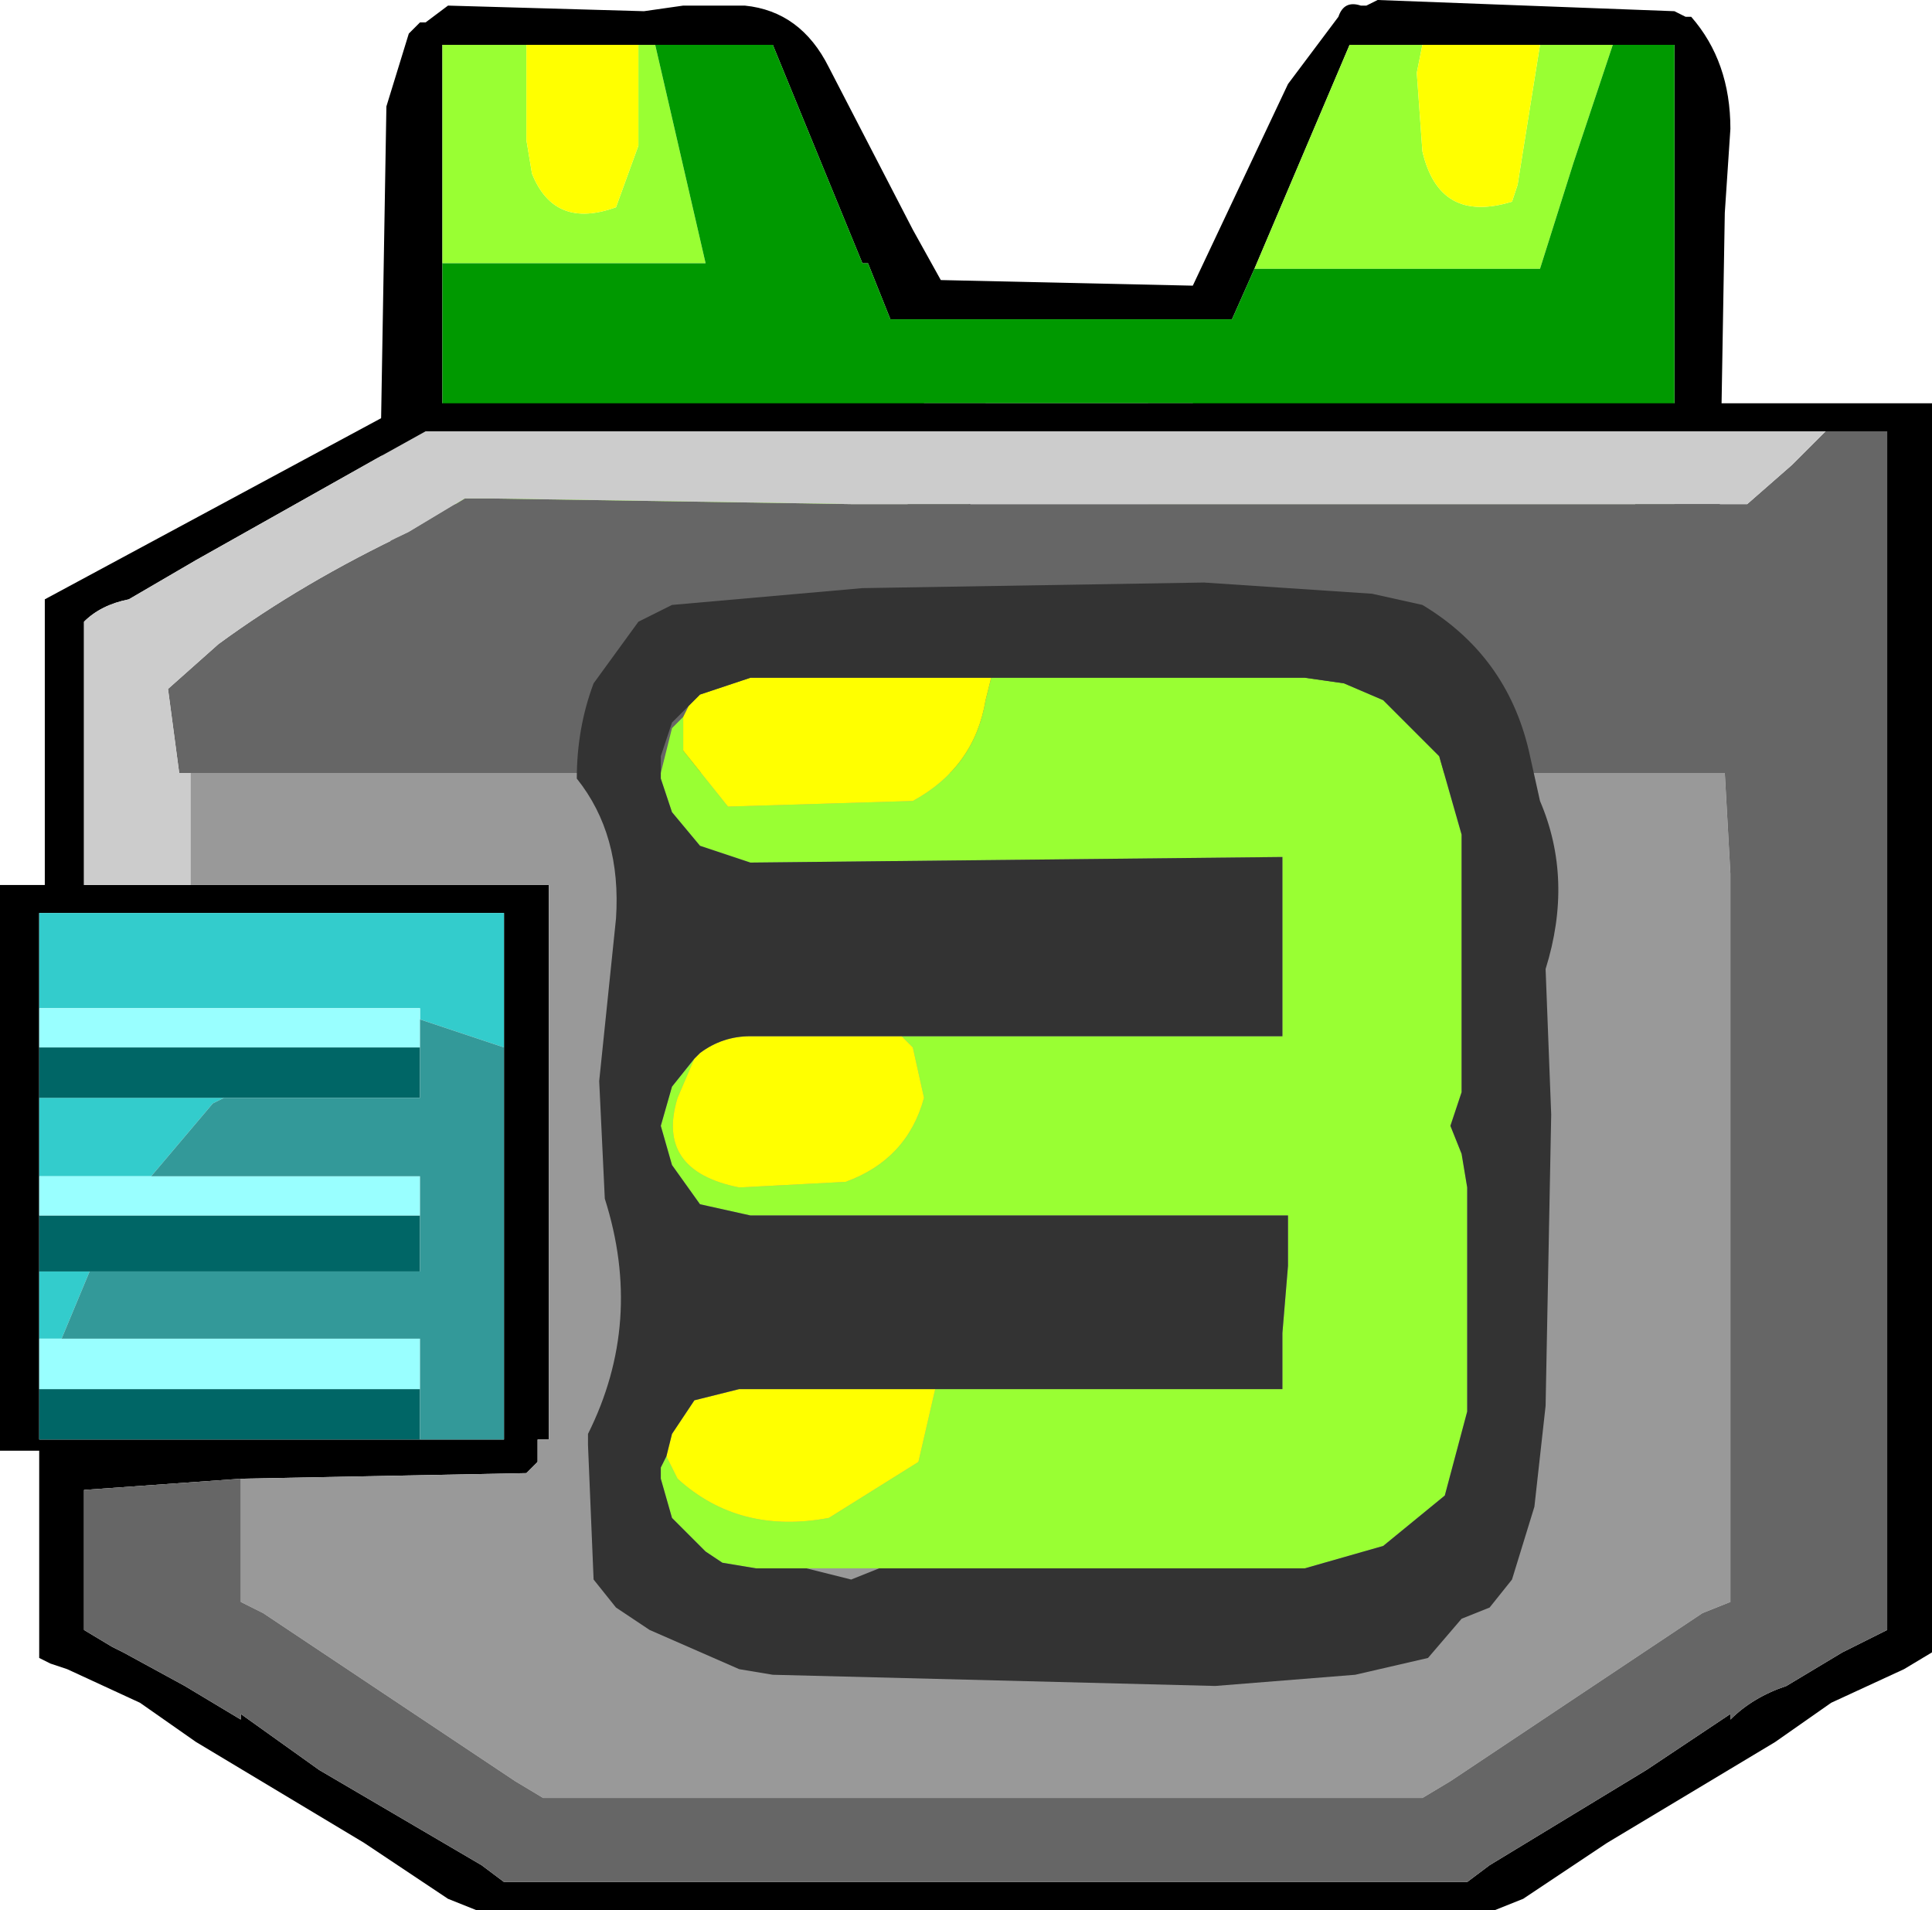 <?xml version="1.0" encoding="UTF-8" standalone="no"?>
<svg xmlns:xlink="http://www.w3.org/1999/xlink" height="17.05px" width="17.25px" xmlns="http://www.w3.org/2000/svg">
  <g transform="matrix(1.0, 0.0, 0.0, 1.0, -1.85, -0.85)">
    <path d="M6.1 5.35 L6.05 5.65 5.95 5.85 Q5.35 6.05 5.3 5.5 L5.25 4.75 5.3 1.8 5.5 1.15 5.6 1.05 5.65 1.05 5.85 0.9 7.6 0.95 7.95 0.9 8.5 0.9 Q9.0 0.95 9.25 1.45 L10.0 2.9 10.25 3.35 12.5 3.4 13.35 1.6 13.8 1.0 Q13.85 0.85 14.0 0.9 L14.05 0.9 14.15 0.85 16.8 0.95 16.9 1.0 16.95 1.0 Q17.3 1.4 17.3 2.0 L17.25 2.75 17.2 5.7 17.1 5.9 Q16.45 6.1 16.45 5.45 L16.45 5.35 16.8 5.35 16.8 5.1 16.8 1.25 16.25 1.25 15.6 1.25 14.55 1.25 13.9 1.25 13.05 3.25 12.85 3.7 9.8 3.7 9.6 3.2 9.55 3.2 8.75 1.25 7.7 1.25 7.55 1.25 6.55 1.25 5.8 1.25 5.8 3.2 5.8 5.1 5.8 5.35 6.1 5.35 M12.35 4.85 L12.3 4.8 12.1 4.45 12.5 4.45 12.35 4.85 M10.65 4.45 L10.6 4.6 Q10.75 4.95 10.55 5.3 10.4 5.55 10.1 5.45 L9.95 5.35 10.5 5.35 10.2 4.7 10.1 4.45 10.65 4.45" fill="#000000" fill-rule="evenodd" stroke="none"/>
    <path d="M16.45 5.35 L12.1 5.35 12.25 5.0 16.8 5.1 16.8 5.35 16.45 5.35 M9.95 5.35 L6.1 5.35 5.8 5.35 5.8 5.1 8.1 5.0 9.15 5.0 10.35 5.0 10.2 4.7 10.5 5.35 9.95 5.35 M5.8 3.2 L5.8 1.25 6.55 1.25 6.55 2.1 6.6 2.4 Q6.8 2.9 7.35 2.7 L7.55 2.15 7.55 1.25 7.7 1.25 8.15 3.2 5.8 3.2 M13.05 3.25 L13.9 1.25 14.55 1.25 14.5 1.5 14.55 2.2 Q14.7 2.85 15.35 2.65 L15.4 2.5 15.6 1.25 16.25 1.25 15.9 2.3 15.6 3.25 13.05 3.25" fill="#99ff33" fill-rule="evenodd" stroke="none"/>
    <path d="M12.25 5.0 L12.35 4.85 12.5 4.45 12.1 4.45 10.65 4.45 10.1 4.45 10.2 4.7 10.35 5.0 9.15 5.0 8.1 5.0 5.8 5.1 5.8 3.2 8.15 3.2 7.7 1.25 8.75 1.25 9.55 3.2 9.6 3.2 9.8 3.7 12.85 3.7 13.05 3.25 15.6 3.25 15.9 2.3 16.25 1.25 16.8 1.25 16.8 5.1 12.25 5.0" fill="#009900" fill-rule="evenodd" stroke="none"/>
    <path d="M6.55 1.25 L7.55 1.25 7.55 2.15 7.35 2.7 Q6.8 2.9 6.6 2.4 L6.55 2.1 6.55 1.25 M14.55 1.25 L15.6 1.25 15.4 2.5 15.35 2.65 Q14.7 2.85 14.55 2.2 L14.5 1.5 14.55 1.25 M11.6 7.6 Q11.65 8.25 11.05 8.55 10.55 8.75 10.15 8.55 L9.75 8.05 Q9.5 7.15 10.35 6.75 L10.45 6.65 Q11.5 6.6 11.6 7.6" fill="#ffff00" fill-rule="evenodd" stroke="none"/>
    <path d="M16.0 8.75 L16.0 8.8 16.0 8.75" fill="#ffff66" fill-rule="evenodd" stroke="none"/>
    <path d="M4.0 14.05 L2.6 14.15 2.6 15.4 2.85 15.55 2.95 15.6 3.5 15.9 4.0 16.2 4.0 16.15 4.7 16.65 6.15 17.5 6.35 17.65 14.95 17.65 15.15 17.5 16.55 16.65 17.3 16.15 17.3 16.2 Q17.5 16.0 17.8 15.9 L18.3 15.6 18.4 15.55 18.7 15.4 18.7 4.7 18.15 4.7 5.65 4.7 5.2 4.95 3.6 5.85 3.0 6.2 Q2.75 6.25 2.6 6.4 L2.6 8.75 3.55 8.75 6.75 8.75 6.75 13.7 6.65 13.7 6.65 13.75 6.65 13.9 6.55 14.0 4.0 14.05 M6.35 10.2 L6.35 9.0 6.15 9.0 4.6 9.0 3.55 9.0 3.0 9.0 2.6 9.0 2.5 9.0 2.25 9.0 2.2 9.0 2.2 9.45 2.2 9.8 2.2 9.85 2.2 9.9 2.2 10.2 2.2 10.25 2.2 10.3 2.2 10.65 2.2 10.95 2.2 11.35 2.2 11.4 2.2 11.7 2.2 11.8 2.2 12.2 2.2 12.4 2.2 12.8 2.2 12.9 2.2 13.25 2.2 13.35 2.2 13.7 5.6 13.7 6.35 13.7 6.35 10.2 M1.85 8.75 L2.25 8.75 2.25 6.2 5.5 4.45 19.1 4.45 19.1 15.6 18.85 15.75 18.2 16.05 17.7 16.4 16.2 17.3 15.45 17.8 15.2 17.9 6.1 17.9 5.85 17.8 5.1 17.3 3.6 16.4 3.1 16.05 2.45 15.75 2.3 15.7 2.2 15.65 2.2 13.8 1.85 13.8 1.85 8.75" fill="#000000" fill-rule="evenodd" stroke="none"/>
    <path d="M4.0 14.05 L6.55 14.0 6.65 13.9 6.65 13.75 6.65 13.7 6.75 13.7 6.75 8.75 3.55 8.75 3.55 7.75 3.65 7.75 5.8 7.75 7.95 7.75 10.1 7.75 12.2 7.75 14.4 7.75 16.55 7.75 17.25 7.75 17.3 8.65 17.3 13.7 17.3 15.15 17.05 15.25 14.8 16.75 14.55 16.9 13.1 16.9 12.25 16.9 9.0 16.9 8.15 16.9 7.6 16.9 6.7 16.9 6.45 16.75 4.2 15.25 4.0 15.15 4.0 14.6 4.0 14.4 4.0 14.05 M16.0 8.75 L16.0 8.8 16.0 8.75" fill="#999999" fill-rule="evenodd" stroke="none"/>
    <path d="M18.15 4.7 L18.7 4.7 18.7 15.4 18.4 15.55 18.3 15.6 17.8 15.9 Q17.5 16.0 17.3 16.2 L17.3 16.15 16.55 16.65 15.15 17.5 14.95 17.65 6.35 17.65 6.15 17.5 4.7 16.65 4.0 16.15 4.0 16.2 3.5 15.9 2.95 15.6 2.85 15.55 2.6 15.4 2.6 14.15 4.0 14.05 4.0 14.4 4.0 14.6 4.0 15.15 4.2 15.25 6.45 16.75 6.7 16.9 7.6 16.9 8.15 16.9 9.0 16.9 12.25 16.9 13.1 16.9 14.55 16.9 14.8 16.75 17.05 15.25 17.3 15.15 17.3 13.7 17.3 8.65 17.25 7.75 16.55 7.75 14.4 7.75 12.2 7.75 10.1 7.75 7.95 7.75 5.8 7.75 3.65 7.75 3.55 7.75 3.45 7.75 3.35 7.0 3.8 6.6 Q4.55 6.05 5.5 5.6 L6.0 5.3 6.25 5.3 9.45 5.35 12.65 5.35 15.85 5.35 17.3 5.35 17.45 5.35 17.85 5.0 17.95 4.9 18.15 4.7" fill="#666666" fill-rule="evenodd" stroke="none"/>
    <path d="M3.55 8.75 L2.6 8.75 2.6 6.4 Q2.75 6.25 3.0 6.2 L3.6 5.85 5.2 4.95 5.65 4.7 18.15 4.7 17.95 4.9 17.85 5.0 17.45 5.35 17.3 5.35 15.85 5.35 12.65 5.35 9.45 5.35 6.25 5.3 6.0 5.3 5.5 5.6 Q4.55 6.05 3.8 6.6 L3.35 7.0 3.45 7.75 3.55 7.75 3.55 8.75" fill="#cccccc" fill-rule="evenodd" stroke="none"/>
    <path d="M2.2 9.85 L2.2 9.8 2.2 9.45 2.2 9.0 2.25 9.0 2.5 9.0 2.6 9.0 3.0 9.0 3.55 9.0 4.6 9.0 6.15 9.0 6.35 9.0 6.35 10.2 5.6 9.95 5.6 9.85 2.2 9.85 M2.2 12.8 L2.2 12.4 2.2 12.2 2.65 12.2 2.4 12.8 2.2 12.8 M2.2 11.35 L2.2 10.95 2.2 10.65 3.85 10.65 3.75 10.7 3.2 11.35 2.2 11.35" fill="#33cccc" fill-rule="evenodd" stroke="none"/>
    <path d="M5.6 13.7 L2.2 13.7 2.2 13.35 2.2 13.25 5.6 13.25 5.6 13.7 M2.2 12.2 L2.2 11.8 2.2 11.7 5.6 11.7 5.6 12.2 2.65 12.2 2.2 12.2 M2.2 10.65 L2.2 10.3 2.2 10.25 2.2 10.2 5.6 10.2 5.6 10.65 3.85 10.65 2.2 10.65" fill="#006666" fill-rule="evenodd" stroke="none"/>
    <path d="M2.2 13.25 L2.2 12.9 2.2 12.8 2.4 12.8 5.6 12.8 5.6 13.25 2.2 13.25 M2.2 11.7 L2.2 11.4 2.2 11.35 3.2 11.35 5.6 11.35 5.6 11.7 2.2 11.7 M2.2 10.2 L2.2 9.9 2.2 9.85 5.6 9.85 5.6 9.95 5.6 10.2 2.2 10.2" fill="#99ffff" fill-rule="evenodd" stroke="none"/>
    <path d="M6.35 10.2 L6.35 13.7 5.6 13.7 5.6 13.25 5.6 12.8 2.4 12.8 2.65 12.2 5.6 12.2 5.6 11.7 5.6 11.35 3.2 11.35 3.75 10.7 3.85 10.65 5.6 10.65 5.6 10.2 5.6 9.95 6.35 10.2" fill="#339999" fill-rule="evenodd" stroke="none"/>
    <path d="M10.7 6.9 L13.5 6.9 13.85 6.95 14.2 7.1 14.7 7.6 14.9 8.3 14.9 10.3 14.9 10.6 14.8 10.9 14.9 11.15 14.95 11.45 14.95 13.45 14.75 14.2 14.2 14.65 13.5 14.85 9.7 14.85 9.05 14.85 8.6 14.85 8.3 14.8 8.15 14.7 7.85 14.4 7.75 14.05 7.75 13.95 7.8 13.85 7.9 14.05 Q8.45 14.55 9.25 14.4 L10.05 13.9 10.2 13.25 10.25 13.25 11.4 13.25 13.3 13.25 13.3 12.75 13.35 12.15 13.35 11.7 8.55 11.7 8.1 11.6 7.85 11.25 7.75 10.9 7.85 10.55 8.05 10.3 7.9 10.65 Q7.7 11.3 8.45 11.45 L9.4 11.4 Q9.95 11.2 10.1 10.65 L10.0 10.2 9.9 10.1 13.3 10.1 13.3 8.5 8.55 8.55 8.1 8.4 7.85 8.1 7.75 7.8 7.75 7.75 7.85 7.35 7.95 7.25 7.95 7.55 8.35 8.05 10.0 8.0 Q10.55 7.7 10.65 7.1 L10.7 6.9" fill="#99ff33" fill-rule="evenodd" stroke="none"/>
    <path d="M10.7 6.9 L10.65 7.1 Q10.55 7.7 10.0 8.0 L8.35 8.05 7.95 7.55 7.95 7.25 8.0 7.15 8.1 7.05 8.55 6.9 10.7 6.9 M9.9 10.1 L10.0 10.2 10.1 10.65 Q9.95 11.2 9.4 11.4 L8.45 11.45 Q7.7 11.3 7.9 10.65 L8.05 10.3 8.1 10.25 Q8.3 10.1 8.55 10.1 L9.9 10.1 M10.2 13.25 L10.05 13.9 9.25 14.4 Q8.45 14.55 7.9 14.05 L7.8 13.85 7.85 13.65 7.95 13.5 8.05 13.35 8.45 13.25 9.05 13.25 9.55 13.25 10.2 13.25" fill="#ffff00" fill-rule="evenodd" stroke="none"/>
    <path d="M14.1 6.15 L14.55 6.25 Q15.3 6.7 15.5 7.55 L15.6 8.0 Q15.9 8.7 15.65 9.5 L15.7 10.8 15.65 13.4 15.55 14.3 15.35 14.95 15.15 15.2 14.9 15.3 14.6 15.65 13.95 15.8 12.7 15.9 8.75 15.8 8.45 15.75 7.65 15.4 7.35 15.2 7.15 14.95 7.1 13.75 7.1 13.65 Q7.6 12.65 7.25 11.55 L7.2 10.5 7.35 9.05 Q7.4 8.3 7.0 7.8 7.0 7.35 7.15 6.95 L7.55 6.4 7.85 6.25 9.55 6.1 12.6 6.05 14.1 6.15 M9.7 14.85 L13.5 14.85 14.2 14.65 14.75 14.2 14.95 13.45 14.95 11.45 14.9 11.15 14.8 10.9 14.9 10.6 14.9 10.3 14.9 8.3 14.7 7.6 14.2 7.1 13.85 6.95 13.5 6.9 10.7 6.9 8.55 6.9 8.1 7.05 8.0 7.15 7.85 7.3 7.75 7.6 7.75 7.75 7.75 7.8 7.85 8.1 8.1 8.4 8.55 8.55 13.3 8.5 13.3 10.1 9.9 10.1 8.55 10.1 Q8.3 10.1 8.1 10.25 L8.05 10.3 7.85 10.55 7.75 10.9 7.85 11.25 8.1 11.6 8.55 11.7 13.35 11.7 13.35 12.15 13.3 12.75 13.3 13.25 11.4 13.25 10.25 13.25 10.2 13.25 9.55 13.25 9.05 13.25 8.45 13.25 8.05 13.35 7.95 13.5 7.85 13.65 7.8 13.85 7.75 13.95 7.75 14.05 7.85 14.4 8.15 14.7 8.3 14.8 8.6 14.85 9.05 14.85 9.45 14.95 9.7 14.85" fill="#333333" fill-rule="evenodd" stroke="none"/>
  </g>
</svg>
